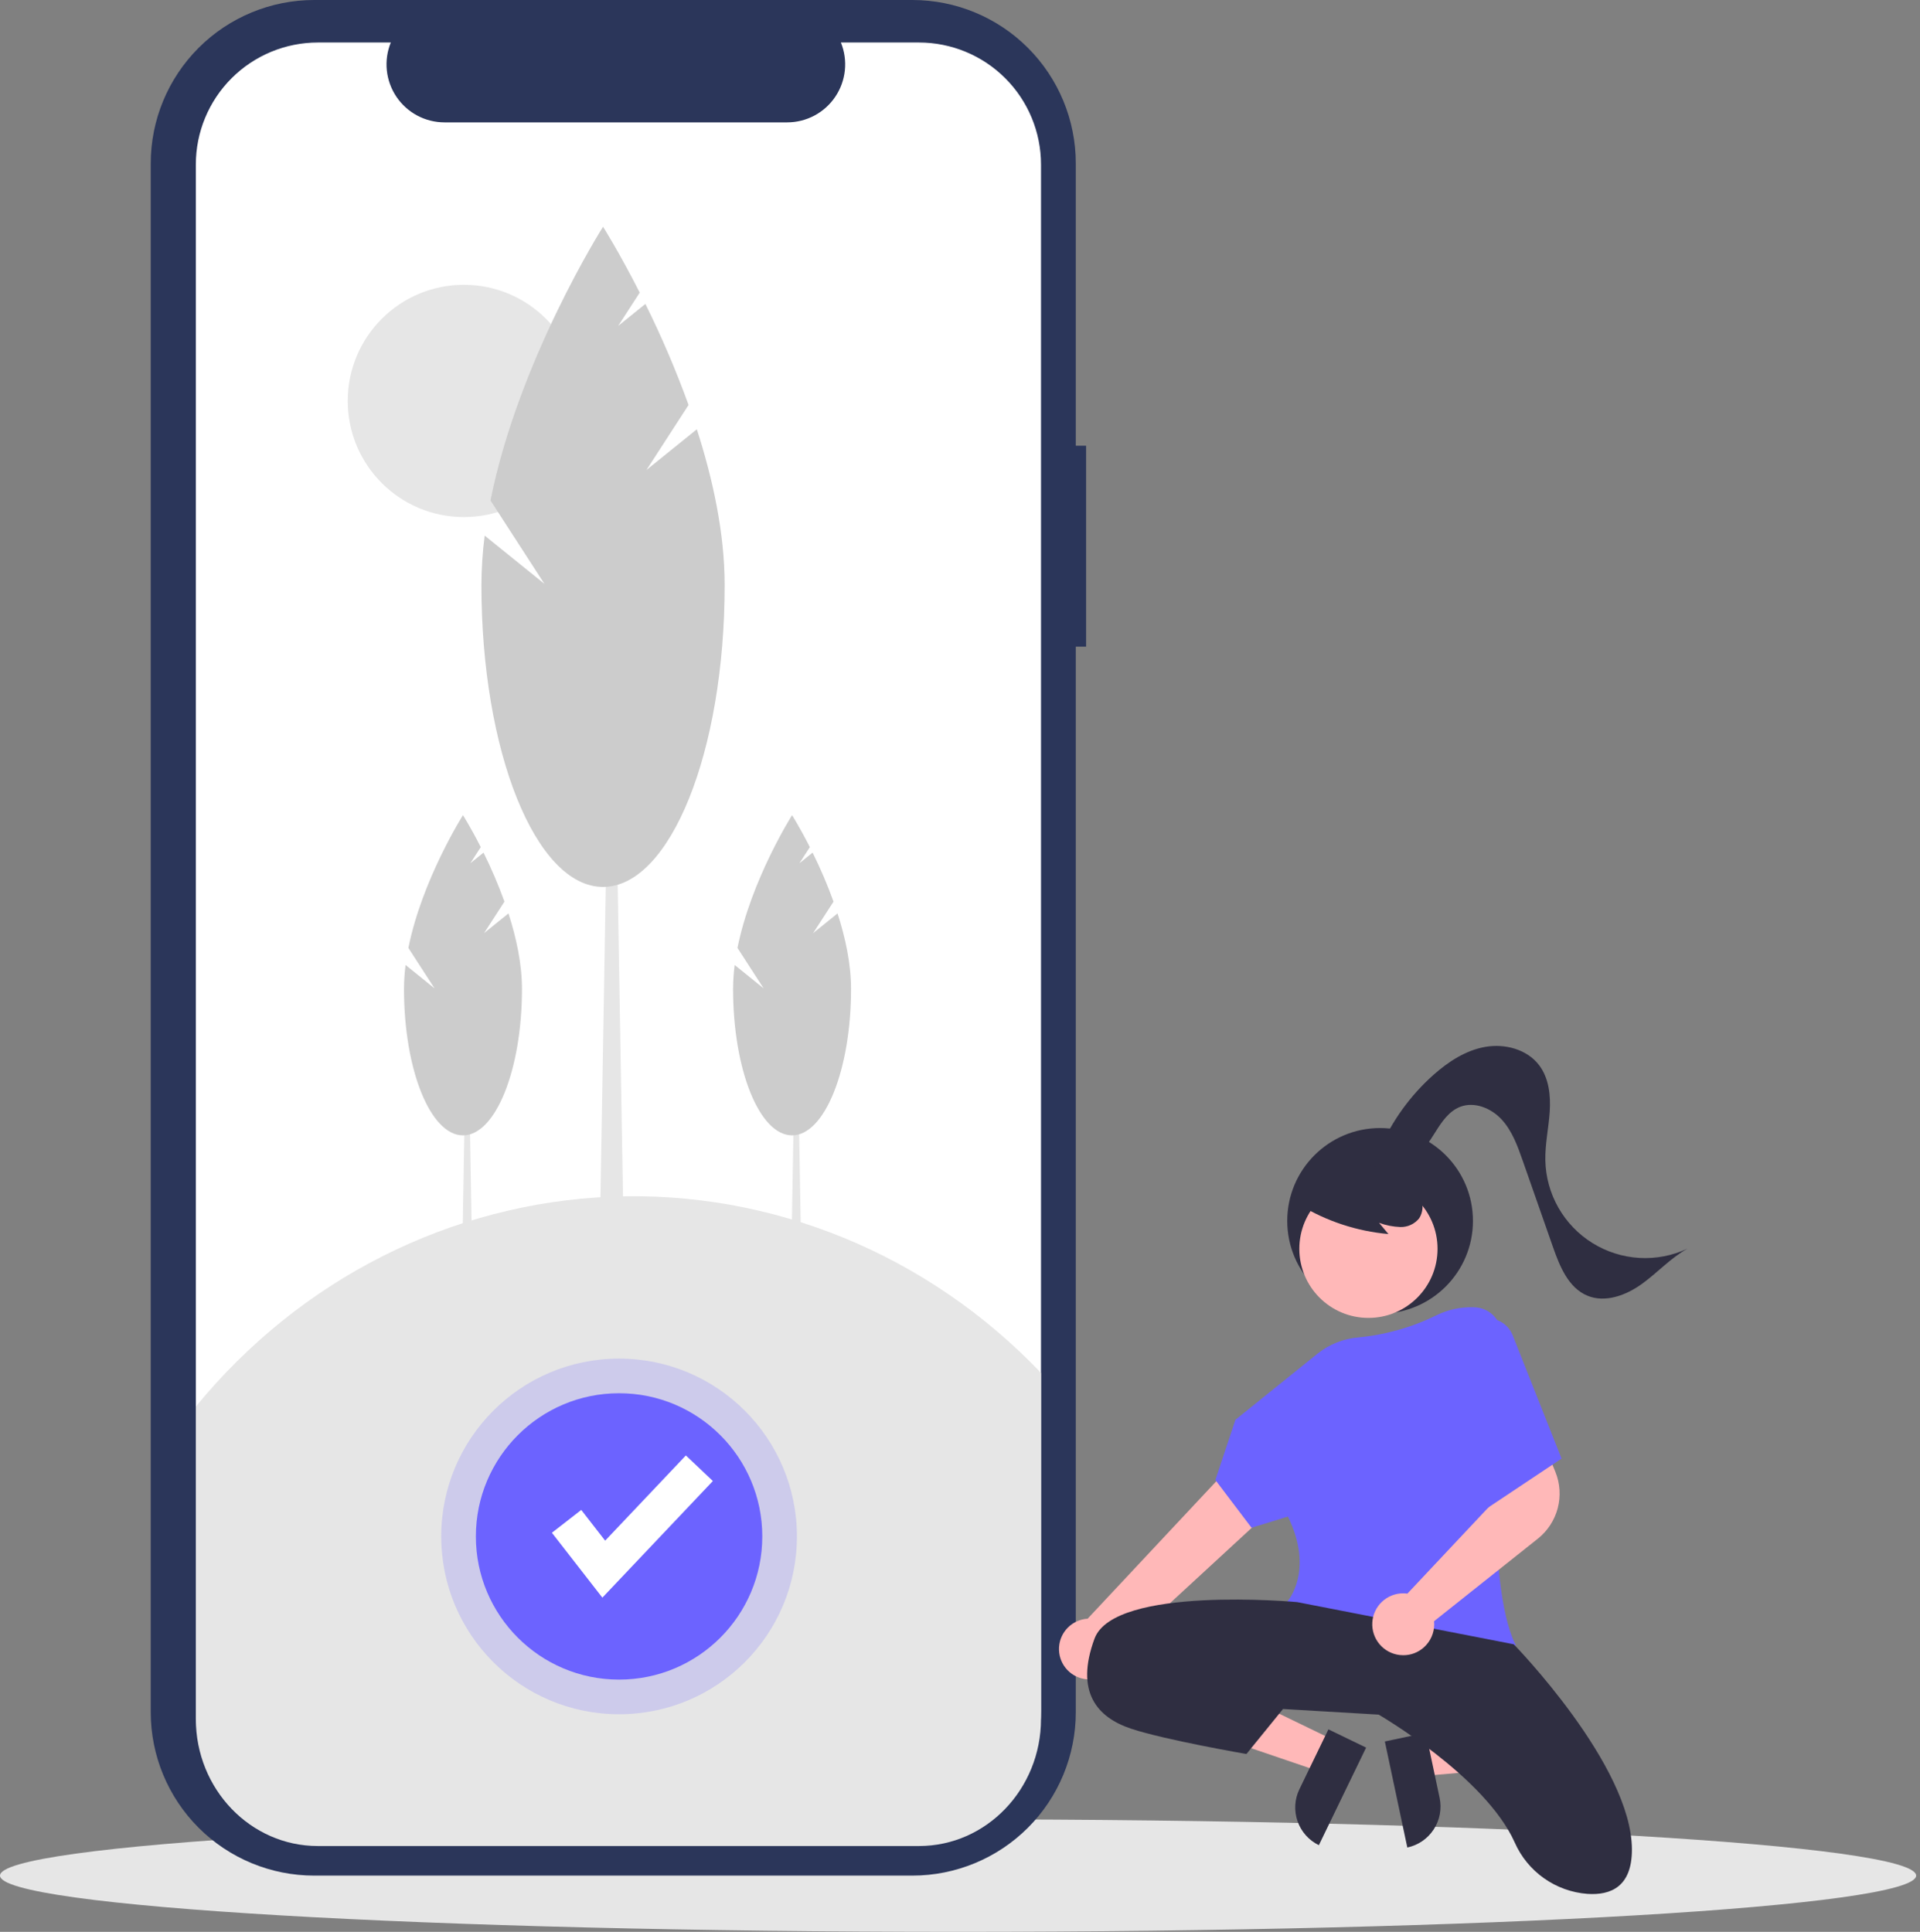 <svg width="474" height="477" viewBox="0 0 474 477" fill="none" xmlns="http://www.w3.org/2000/svg">
<rect x="0" y="0" width="474" height="477" fill="#808080" stroke="none"/>
<g clip-path="url(#clip0_6914_35229)">
<path d="M236.524 477C367.153 477 473.048 470.78 473.048 463.108C473.048 455.435 367.153 449.215 236.524 449.215C105.895 449.215 0 455.435 0 463.108C0 470.78 105.895 477 236.524 477Z" fill="#E6E6E6"/>
<path d="M268.131 110.052H265.586V40.345C265.586 29.645 261.336 19.383 253.77 11.817C246.204 4.251 235.942 0 225.242 0H77.558C66.858 0 56.596 4.251 49.03 11.817C41.464 19.383 37.213 29.645 37.213 40.345V422.763C37.213 433.463 41.464 443.725 49.03 451.291C56.596 458.857 66.858 463.108 77.558 463.108H225.242C235.942 463.108 246.204 458.857 253.77 451.291C261.336 443.725 265.586 433.463 265.586 422.763V159.671H268.131V110.052Z" fill="#2B365A"/>
<path d="M256.999 40.626V422.481C256.998 430.472 253.824 438.136 248.174 443.786C242.523 449.437 234.86 452.611 226.869 452.611H78.476C70.486 452.611 62.822 449.437 57.172 443.786C51.522 438.136 48.347 430.473 48.347 422.482V40.626C48.347 32.635 51.522 24.972 57.172 19.321C62.822 13.671 70.486 10.496 78.477 10.496H96.479C95.594 12.67 95.257 15.027 95.498 17.362C95.738 19.696 96.549 21.936 97.858 23.884C99.167 25.831 100.935 27.428 103.005 28.532C105.076 29.636 107.387 30.215 109.733 30.216H194.34C196.687 30.215 198.998 29.636 201.069 28.532C203.139 27.428 204.907 25.832 206.216 23.884C207.526 21.936 208.336 19.697 208.577 17.362C208.817 15.028 208.48 12.67 207.595 10.496H226.869C234.86 10.496 242.523 13.671 248.174 19.321C253.824 24.972 256.998 32.635 256.999 40.626Z" fill="white"/>
<path d="M116.898 329.74H113.777L114.819 268.781H115.861L116.898 329.74Z" fill="#E6E6E6"/>
<path d="M119.498 230.403L124.536 222.619C123.042 218.492 121.316 214.453 119.367 210.521L116.11 213.152L118.69 209.166C116.231 204.328 114.297 201.279 114.297 201.279C114.297 201.279 104.196 217.198 100.819 234.056L107.284 244.046L100.129 238.266C99.874 240.229 99.743 242.207 99.736 244.187C99.736 264.15 106.256 280.333 114.299 280.333C122.341 280.333 128.861 264.148 128.861 244.187C128.861 237.999 127.461 231.524 125.527 225.534L119.498 230.403Z" fill="#CCCCCC"/>
<path d="M198.142 329.74H195.021L196.063 268.781H197.105L198.142 329.74Z" fill="#E6E6E6"/>
<path d="M200.743 230.403L205.78 222.619C204.286 218.492 202.561 214.453 200.612 210.521L197.355 213.152L199.934 209.166C197.476 204.328 195.542 201.279 195.542 201.279C195.542 201.279 185.439 217.2 182.066 234.056L188.525 244.045L181.37 238.265C181.116 240.228 180.985 242.206 180.978 244.186C180.978 264.149 187.498 280.332 195.54 280.332C203.583 280.332 210.103 264.147 210.103 244.186C210.103 237.997 208.702 231.522 206.769 225.533L200.743 230.403Z" fill="#CCCCCC"/>
<path d="M114.523 127.672C130.359 127.672 143.197 114.833 143.197 98.997C143.197 83.16 130.359 70.322 114.523 70.322C98.686 70.322 85.848 83.16 85.848 98.997C85.848 114.833 98.686 127.672 114.523 127.672Z" fill="#E6E6E6"/>
<path d="M154.239 320.863H147.805L149.95 195.172H152.094L154.239 320.863Z" fill="#E6E6E6"/>
<path d="M159.601 116.04L169.988 99.99C166.907 91.481 163.349 83.153 159.331 75.045L152.615 80.469L157.933 72.25C152.862 62.274 148.877 55.988 148.877 55.988C148.877 55.988 128.046 88.814 121.086 123.57L134.412 144.169L119.656 132.251C119.131 136.3 118.86 140.378 118.847 144.46C118.847 185.622 132.29 218.991 148.873 218.991C165.456 218.991 178.9 185.622 178.9 144.46C178.9 131.7 176.013 118.349 172.03 105.999L159.601 116.04Z" fill="#CCCCCC"/>
<path d="M256.998 338.98V424.426C256.998 441.757 243.509 455.806 226.868 455.807H78.475C61.835 455.807 48.345 441.758 48.345 424.426V347.311C74.073 315.856 111.271 297.057 150.916 295.474C190.561 293.891 229.033 309.669 256.998 338.98Z" fill="#E6E6E6"/>
<path opacity="0.2" d="M152.834 423.27C177.083 423.27 196.741 403.613 196.741 379.364C196.741 355.115 177.083 335.457 152.834 335.457C128.585 335.457 108.928 355.115 108.928 379.364C108.928 403.613 128.585 423.27 152.834 423.27Z" fill="#6C63FF"/>
<path d="M152.834 414.715C172.359 414.715 188.188 398.887 188.188 379.361C188.188 359.836 172.359 344.008 152.834 344.008C133.309 344.008 117.48 359.836 117.48 379.361C117.48 398.887 133.309 414.715 152.834 414.715Z" fill="#6C63FF"/>
<path d="M148.711 394.475L136.252 378.456L143.497 372.821L149.396 380.406L169.325 359.369L175.989 365.682L148.711 394.475Z" fill="white"/>
<path d="M340.711 324.373C353.371 324.373 363.634 314.11 363.634 301.45C363.634 288.79 353.371 278.527 340.711 278.527C328.051 278.527 317.788 288.79 317.788 301.45C317.788 314.11 328.051 324.373 340.711 324.373Z" fill="#2F2E41"/>
<path d="M350 430.138L351.766 438.469L384.74 435.621L382.135 423.326L350 430.138Z" fill="#FFB8B8"/>
<path d="M347.432 456.174L341.884 429.99L352 427.846L355.405 443.914C355.686 445.242 355.704 446.613 355.455 447.948C355.207 449.283 354.698 450.556 353.958 451.695C353.217 452.833 352.26 453.815 351.141 454.583C350.021 455.352 348.761 455.892 347.432 456.174Z" fill="#2F2E41"/>
<path d="M329.342 429.691L325.63 437.357L294.302 426.689L299.78 415.377L329.342 429.691Z" fill="#FFB8B8"/>
<path d="M320.793 441.781L327.951 426.999L337.258 431.505L325.594 455.595C323.126 454.399 321.233 452.273 320.333 449.682C319.433 447.092 319.598 444.25 320.793 441.781Z" fill="#2F2E41"/>
<path d="M267.616 414.554C268.689 414.753 269.792 414.715 270.848 414.443C271.904 414.17 272.888 413.669 273.73 412.975C274.571 412.281 275.251 411.41 275.72 410.426C276.189 409.441 276.436 408.365 276.444 407.274L328.107 359.642L315.277 349.705L268.502 399.679C266.668 399.785 264.937 400.561 263.637 401.86C262.337 403.158 261.558 404.888 261.449 406.722C261.34 408.556 261.907 410.367 263.044 411.81C264.181 413.253 265.808 414.229 267.617 414.553L267.616 414.554Z" fill="#FFB8B8"/>
<path d="M337.834 325.409C347.256 325.409 354.895 317.771 354.895 308.348C354.895 298.926 347.256 291.287 337.834 291.287C328.411 291.287 320.773 298.926 320.773 308.348C320.773 317.771 328.411 325.409 337.834 325.409Z" fill="#FFB8B8"/>
<path d="M353.145 408.635C341.177 408.635 326.764 406.115 317.872 395.801L317.672 395.569L317.88 395.341C317.95 395.266 324.489 387.791 317.958 374.459L308.976 377.222L300.036 365.421L304.989 350.563L325.256 334.239C328.16 331.912 331.695 330.511 335.404 330.216C342.117 329.567 348.657 327.704 354.705 324.719C357.472 323.374 360.52 322.708 363.596 322.774L363.995 322.785C364.93 322.812 365.851 323.028 366.7 323.42C367.55 323.813 368.311 324.374 368.937 325.069C369.563 325.765 370.041 326.58 370.343 327.466C370.645 328.352 370.763 329.29 370.692 330.223C369.317 348.027 366.891 391.034 374.02 405.842L374.204 406.225L373.793 406.329C367.017 407.854 360.093 408.627 353.146 408.635L353.145 408.635Z" fill="#6C63FF"/>
<path d="M320.219 395.576C320.219 395.576 275.067 391.408 270.205 404.606C265.342 417.804 270.9 424.056 279.235 426.834C287.571 429.613 307.715 433.086 307.715 433.086L316.746 421.972L340.363 423.361C340.363 423.361 366.68 438.624 373.956 454.949C375.517 458.482 378.007 461.525 381.16 463.755C384.312 465.986 388.011 467.32 391.862 467.617C397.697 468.022 402.881 465.82 402.881 456.702C402.881 435.863 373.706 405.994 373.706 405.994L320.219 395.576Z" fill="#2F2E41"/>
<path d="M285.834 416.065C285.834 416.065 297.643 412.592 316.398 421.622L285.834 416.065Z" fill="#2F2E41"/>
<path d="M320.815 297.465C327.478 301.533 334.989 304.008 342.765 304.698L340.451 301.926C342.136 302.548 343.909 302.9 345.704 302.968C346.602 302.994 347.494 302.809 348.309 302.428C349.123 302.047 349.837 301.48 350.392 300.773C350.846 300.039 351.116 299.207 351.178 298.346C351.241 297.485 351.094 296.622 350.751 295.831C350.046 294.252 348.948 292.879 347.563 291.844C345.107 289.902 342.209 288.597 339.127 288.046C336.045 287.495 332.874 287.715 329.898 288.687C327.855 289.297 326.025 290.47 324.618 292.071C323.927 292.878 323.447 293.844 323.221 294.882C322.996 295.92 323.031 296.997 323.324 298.018" fill="#2F2E41"/>
<path d="M340.588 283.83C343.619 276.791 348.157 270.502 353.881 265.406C357.557 262.141 361.851 259.333 366.694 258.485C371.538 257.638 376.998 259.09 379.969 263.008C382.401 266.212 382.854 270.505 382.586 274.517C382.319 278.53 381.422 282.506 381.507 286.524C381.595 290.626 382.706 294.641 384.739 298.205C386.772 301.769 389.663 304.769 393.149 306.932C396.636 309.095 400.608 310.354 404.704 310.593C408.8 310.832 412.891 310.044 416.605 308.301C412.422 310.614 409.163 314.275 405.283 317.059C401.402 319.843 396.278 321.755 391.868 319.914C387.201 317.969 385.06 312.677 383.389 307.904L375.934 286.62C374.667 283.002 373.337 279.276 370.751 276.447C368.165 273.618 363.968 271.892 360.408 273.315C357.71 274.393 355.954 276.967 354.414 279.428C352.874 281.888 351.248 284.513 348.648 285.804C346.048 287.095 342.188 286.301 341.339 283.522" fill="#2F2E41"/>
<path d="M346.442 408.694C346.148 408.694 345.854 408.678 345.561 408.646C343.62 408.427 341.836 407.473 340.576 405.98C339.316 404.487 338.676 402.568 338.787 400.617C338.898 398.667 339.752 396.833 341.174 395.493C342.595 394.153 344.476 393.408 346.43 393.412C346.771 393.413 347.111 393.439 347.448 393.487L370.773 368.657L368.338 360.541L380.564 355.059L383.991 363.436C385.14 366.274 385.344 369.406 384.572 372.369C383.799 375.331 382.092 377.966 379.704 379.881L354.029 400.304C354.056 400.553 354.07 400.803 354.071 401.053C354.071 402.128 353.844 403.191 353.405 404.172C352.967 405.154 352.326 406.032 351.526 406.749C350.132 408.007 348.319 408.701 346.442 408.694Z" fill="#FFB8B8"/>
<path d="M364.676 326.111C365.485 325.752 366.358 325.559 367.243 325.546C368.128 325.532 369.006 325.698 369.826 326.032C370.645 326.367 371.388 326.863 372.011 327.492C372.633 328.121 373.122 328.87 373.448 329.693L385.515 360.148L366.76 372.652L364.676 326.111Z" fill="#6C63FF"/>
</g>
<defs>
<clipPath id="clip0_6914_35229">
<rect width="473.048" height="477" fill="white"/>
</clipPath>
</defs>
</svg>
